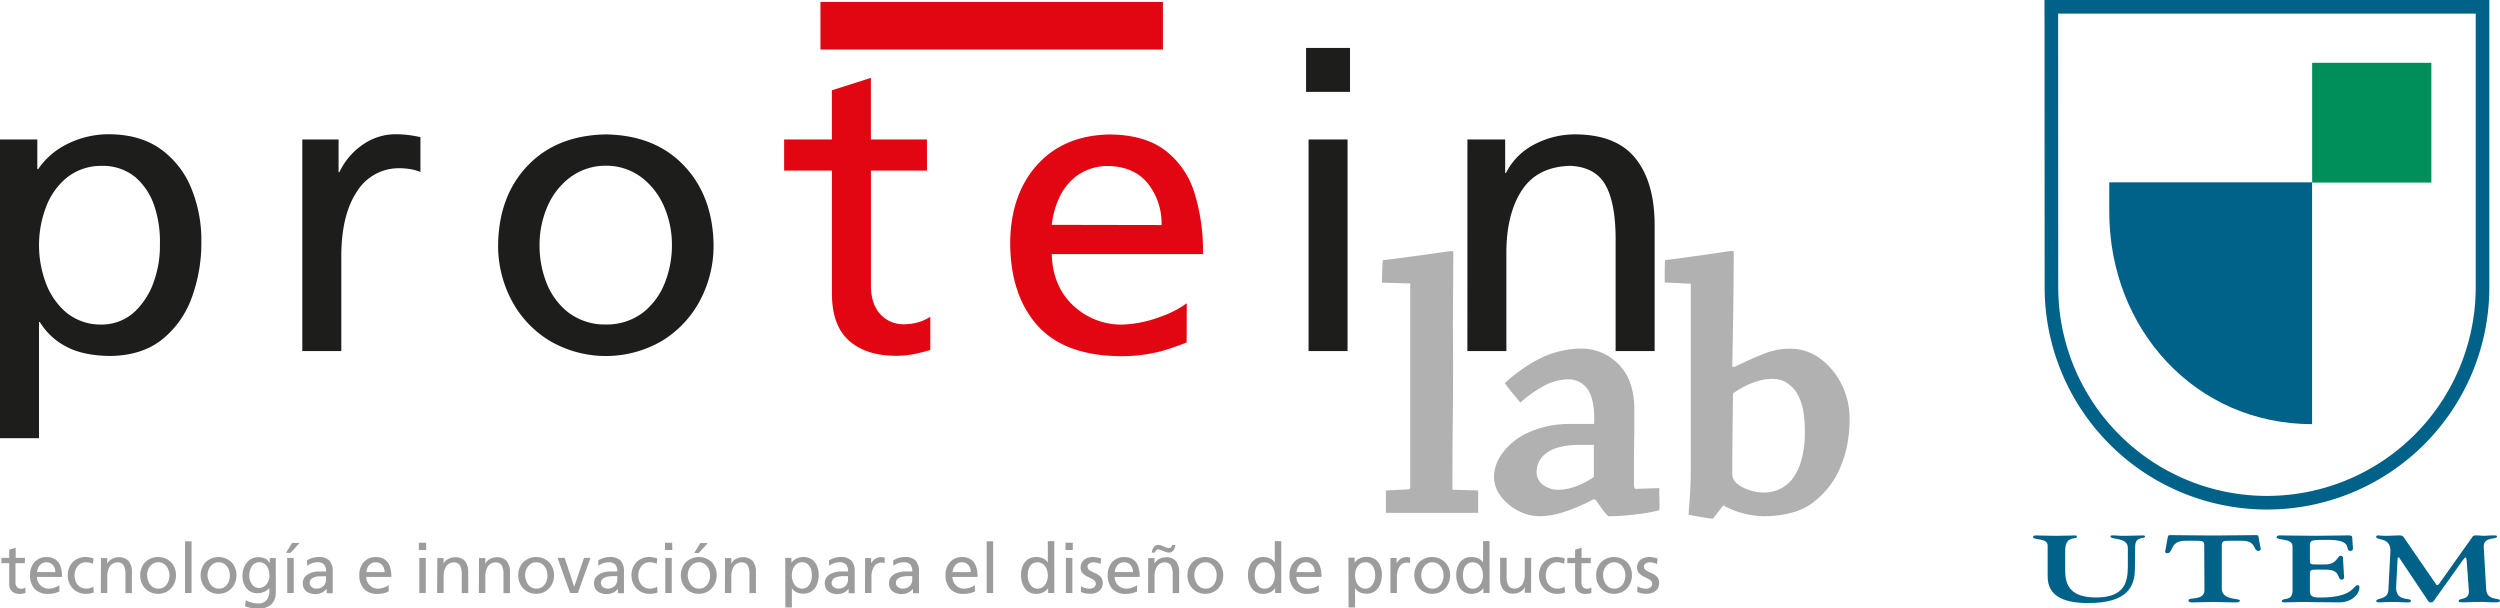 <svg id="Capa_1" data-name="Capa 1" xmlns="http://www.w3.org/2000/svg" viewBox="0 0 640.99 155.97"><defs><style>.cls-1{fill:#1d1d1b;}.cls-1,.cls-2,.cls-4,.cls-6,.cls-7,.cls-8{fill-rule:evenodd;}.cls-2{fill:#e20613;}.cls-3,.cls-7{fill:none;}.cls-3{stroke:#e20613;stroke-miterlimit:3.86;stroke-width:12.2px;}.cls-4,.cls-5{fill:#9c9c9c;}.cls-6{fill:#b1b1b1;}.cls-7{stroke:#006189;stroke-miterlimit:3.86;stroke-width:3.49px;}.cls-8{fill:#006189;}.cls-9{fill:#008e5b;}</style></defs><title>LOGO_PROTEINLAB</title><path class="cls-1" d="M316.49,404.9a27,27,0,0,1-1.41,9.12,19.39,19.39,0,0,1-4.89,8,12.44,12.44,0,0,1-8.72,3.44,13.83,13.83,0,0,1-9.16-3.23,18.33,18.33,0,0,1-5.18-7.73,27.67,27.67,0,0,1,.12-19.07,17.87,17.87,0,0,1,5.33-7.6,14.06,14.06,0,0,1,9-3.05,13.1,13.1,0,0,1,8.74,3,16.65,16.65,0,0,1,4.81,7.51A28.49,28.49,0,0,1,316.49,404.9Zm-41,49.71h10v-29.8h.21a17,17,0,0,0,6.62,6.23q4.36,2.41,11.49,2.48,8.18-.13,13.33-4.3a24.3,24.3,0,0,0,7.58-10.83,40.94,40.94,0,0,0,2.4-14.24,35.15,35.15,0,0,0-2.57-13.6,22.88,22.88,0,0,0-7.77-10q-5.2-3.77-13.08-3.88a23.86,23.86,0,0,0-11.81,2.95,19.22,19.22,0,0,0-6.62,6h-.21V378h-9.57Z" transform="translate(-275.49 -342.25)"/><path class="cls-1" d="M353,432.26h10v-24.7q.09-10.33,4-16.18a12.61,12.61,0,0,1,10.75-6,17.93,17.93,0,0,1,2.73.2,12.35,12.35,0,0,1,2.81.76v-8.93q-1.53-.33-3-.53a26.9,26.9,0,0,0-3.62-.21,14.67,14.67,0,0,0-8.24,2.72,17.69,17.69,0,0,0-5.92,7h-.21V378H353Z" transform="translate(-275.49 -342.25)"/><path class="cls-1" d="M413.83,405.11a24.59,24.59,0,0,1,2-9.87,18.52,18.52,0,0,1,5.82-7.5,15.21,15.21,0,0,1,9.2-3,15,15,0,0,1,9.13,3,18.57,18.57,0,0,1,5.79,7.5,24.68,24.68,0,0,1,2,9.87,26.05,26.05,0,0,1-1.79,9.58,18,18,0,0,1-5.55,7.64,15.32,15.32,0,0,1-9.6,3.12,15.5,15.5,0,0,1-9.67-3.12,17.91,17.91,0,0,1-5.58-7.64A26,26,0,0,1,413.83,405.11Zm-10.63,0a30,30,0,0,0,3.53,14.28,26.79,26.79,0,0,0,9.68,10.23,28.56,28.56,0,0,0,28.86,0,26.81,26.81,0,0,0,9.65-10.23,30,30,0,0,0,3.53-14.28q-.18-12.61-7.59-20.4t-20-8q-12.64.23-20.07,8T403.2,405.11Z" transform="translate(-275.49 -342.25)"/><path class="cls-2" d="M513.15,378H498.78V362.21l-10,3.19V378H476.54V386h12.25v31.74q.08,8.11,4.48,11.94t12.22,3.8a23.53,23.53,0,0,0,4.62-.5q2.2-.47,3.9-1v-8.51a11.77,11.77,0,0,1-2.81,1.32,13.17,13.17,0,0,1-4,.6,8,8,0,0,1-5.92-2.49q-2.39-2.47-2.49-7.2V386h14.37Z" transform="translate(-275.49 -342.25)"/><path class="cls-2" d="M545.16,399.9a21.82,21.82,0,0,1,1.94-7,14.55,14.55,0,0,1,4.68-5.72,13.54,13.54,0,0,1,8-2.36q6.51.17,10,4.45a16.51,16.51,0,0,1,3.53,10.68ZM579.77,420a25.43,25.43,0,0,1-6.8,3.48,30.24,30.24,0,0,1-9.92,2,18,18,0,0,1-12.5-5q-5.16-4.9-5.39-13.09h38.76a49.55,49.55,0,0,0-2.19-15.71,21.63,21.63,0,0,0-7.51-10.88q-5.26-4-14.25-4.07-11.66.21-18.47,7.7t-7,19.76q-.05,13.44,6.82,21.32t21.28,8.06a40.51,40.51,0,0,0,10.49-1.24,68.7,68.7,0,0,0,6.65-2.27Z" transform="translate(-275.49 -342.25)"/><path class="cls-1" d="M621.63,354.54H610.36v11.27h11.27ZM611,432.26h10V378H611Z" transform="translate(-275.49 -342.25)"/><path class="cls-1" d="M651.72,432.26h10V407.13q0-10.06,4-16.13t12.53-6.23q6.45.37,9,5.14t2.48,14.24v28.11h10V400q0-11-4.89-17.12t-15.43-6.18a22.37,22.37,0,0,0-10.61,2.63,16.64,16.64,0,0,0-7.18,7.26h-.21V378h-9.68Z" transform="translate(-275.49 -342.25)"/><line class="cls-3" x1="210.36" y1="6.6" x2="298.17" y2="6.6"/><path class="cls-4" d="M281.9,485.29h-2.39v-2.62l-1.66.53v2.09h-2v1.34h2v5.27a2.52,2.52,0,0,0,.74,2,3,3,0,0,0,2,.63,3.75,3.75,0,0,0,.77-.08c.24-.05.46-.11.65-.16v-1.41a2,2,0,0,1-.47.22,2.22,2.22,0,0,1-.67.1,1.32,1.32,0,0,1-1-.41,1.7,1.7,0,0,1-.41-1.2v-4.93h2.39Z" transform="translate(-275.49 -342.25)"/><path class="cls-4" d="M285,488.93a3.62,3.62,0,0,1,.32-1.17,2.42,2.42,0,0,1,.78-.95,2.25,2.25,0,0,1,1.32-.39,2.1,2.1,0,0,1,1.66.74,2.74,2.74,0,0,1,.59,1.78Zm5.75,3.34a4.23,4.23,0,0,1-1.13.58,5,5,0,0,1-1.65.33,3,3,0,0,1-3-3h6.43a8.22,8.22,0,0,0-.36-2.61,3.59,3.59,0,0,0-1.25-1.81,3.91,3.91,0,0,0-2.37-.68,4,4,0,0,0-3.07,1.28,4.78,4.78,0,0,0-1.16,3.28,5.17,5.17,0,0,0,1.13,3.54,4.52,4.52,0,0,0,3.53,1.34,6.72,6.72,0,0,0,1.74-.21,11.43,11.43,0,0,0,1.1-.38Z" transform="translate(-275.49 -342.25)"/><path class="cls-4" d="M299.46,485.43a4.76,4.76,0,0,0-.93-.25,6.37,6.37,0,0,0-1.08-.11,4.51,4.51,0,0,0-3.33,1.33,4.81,4.81,0,0,0-1.26,3.39,5,5,0,0,0,.59,2.37,4.46,4.46,0,0,0,1.61,1.7,4.59,4.59,0,0,0,2.4.65,6.75,6.75,0,0,0,1-.07,3.83,3.83,0,0,0,1.08-.3l-.12-1.48a3.14,3.14,0,0,1-.87.38,3.51,3.51,0,0,1-.91.13,2.88,2.88,0,0,1-1.73-.52,2.92,2.92,0,0,1-1-1.27,4.19,4.19,0,0,1-.3-1.59,4,4,0,0,1,.34-1.64,3.06,3.06,0,0,1,1-1.25,2.64,2.64,0,0,1,1.58-.49,4.2,4.2,0,0,1,.86.1,5.3,5.3,0,0,1,.94.29Z" transform="translate(-275.49 -342.25)"/><path class="cls-4" d="M301.34,494.3H303v-4.17a4.75,4.75,0,0,1,.66-2.68,2.38,2.38,0,0,1,2.08-1,1.68,1.68,0,0,1,1.5.85,5,5,0,0,1,.41,2.36v4.67h1.66v-5.36a4.36,4.36,0,0,0-.81-2.84,3.14,3.14,0,0,0-2.56-1,3.73,3.73,0,0,0-1.76.44,2.77,2.77,0,0,0-1.19,1.2h0v-1.43h-1.61Z" transform="translate(-275.49 -342.25)"/><path class="cls-4" d="M313.2,489.79a4.08,4.08,0,0,1,.34-1.64,3.09,3.09,0,0,1,1-1.25,2.52,2.52,0,0,1,1.53-.49,2.49,2.49,0,0,1,1.52.49,3.09,3.09,0,0,1,1,1.25,4.08,4.08,0,0,1,.34,1.64,4.32,4.32,0,0,1-.3,1.59,3,3,0,0,1-.92,1.27,2.54,2.54,0,0,1-1.59.52,2.57,2.57,0,0,1-1.61-.52,3,3,0,0,1-.93-1.27A4.31,4.31,0,0,1,313.2,489.79Zm-1.77,0a5,5,0,0,0,.59,2.37,4.47,4.47,0,0,0,1.61,1.7,4.75,4.75,0,0,0,4.79,0,4.46,4.46,0,0,0,1.6-1.7,5,5,0,0,0,.59-2.37,4.81,4.81,0,0,0-1.26-3.39,4.82,4.82,0,0,0-6.65,0A4.81,4.81,0,0,0,311.44,489.79Z" transform="translate(-275.49 -342.25)"/><rect class="cls-5" x="47.45" y="138.79" width="1.66" height="13.26"/><path class="cls-4" d="M328.7,489.79a4.08,4.08,0,0,1,.34-1.64,3.08,3.08,0,0,1,1-1.25,2.52,2.52,0,0,1,1.53-.49,2.49,2.49,0,0,1,1.52.49,3.09,3.09,0,0,1,1,1.25,4.09,4.09,0,0,1,.34,1.64,4.32,4.32,0,0,1-.3,1.59,3,3,0,0,1-.92,1.27,2.54,2.54,0,0,1-1.59.52,2.57,2.57,0,0,1-1.61-.52,3,3,0,0,1-.93-1.27A4.31,4.31,0,0,1,328.7,489.79Zm-1.77,0a5,5,0,0,0,.59,2.37,4.46,4.46,0,0,0,1.61,1.7,4.75,4.75,0,0,0,4.79,0,4.46,4.46,0,0,0,1.6-1.7,5,5,0,0,0,.59-2.37,4.81,4.81,0,0,0-1.26-3.39,4.82,4.82,0,0,0-6.65,0A4.81,4.81,0,0,0,326.94,489.79Z" transform="translate(-275.49 -342.25)"/><path class="cls-4" d="M341.91,493a2.24,2.24,0,0,1-1.84-1,3.76,3.76,0,0,1-.67-2.23,4.54,4.54,0,0,1,.28-1.55,3.16,3.16,0,0,1,.84-1.28,2.07,2.07,0,0,1,1.4-.53,2.31,2.31,0,0,1,2,1,4.36,4.36,0,0,1,.65,2.45,3.36,3.36,0,0,1-.73,2.16A2.44,2.44,0,0,1,341.91,493Zm4.29-7.67h-1.54v1.34h0a2.6,2.6,0,0,0-1.07-1.14,3.87,3.87,0,0,0-1.9-.41,3.65,3.65,0,0,0-2.25.73,4.25,4.25,0,0,0-1.34,1.79,6,6,0,0,0-.44,2.27,5.55,5.55,0,0,0,.43,2.19,3.74,3.74,0,0,0,1.28,1.62,3.67,3.67,0,0,0,2.15.63,4.19,4.19,0,0,0,1.68-.35,3.41,3.41,0,0,0,1.35-1h0v.88a3.31,3.31,0,0,1-.74,2.26,2.65,2.65,0,0,1-2.05.83,6.14,6.14,0,0,1-1.61-.19,9.92,9.92,0,0,1-1.65-.62l-.18,1.54a12.56,12.56,0,0,0,1.8.49,7.78,7.78,0,0,0,1.43.12,4.89,4.89,0,0,0,3.54-1.13,4.25,4.25,0,0,0,1.11-3.18Z" transform="translate(-275.49 -342.25)"/><path class="cls-4" d="M349.14,494.3h1.66v-9h-1.66ZM348.81,484H350l2.31-2.54h-1.93Z" transform="translate(-275.49 -342.25)"/><path class="cls-4" d="M359.09,490.8a2.34,2.34,0,0,1-.64,1.69,2.56,2.56,0,0,1-1.87.68,1.9,1.9,0,0,1-1.13-.38,1.38,1.38,0,0,1,.06-2.25,3.25,3.25,0,0,1,1.31-.48A7.51,7.51,0,0,1,358,490l.53,0,.53,0Zm-4.85-3.46a3.9,3.9,0,0,1,1.21-.67,4.33,4.33,0,0,1,1.41-.25,2.2,2.2,0,0,1,1.74.59,2.59,2.59,0,0,1,.49,1.76l-.88,0h-.88a6.47,6.47,0,0,0-1.85.27,3.81,3.81,0,0,0-1.64.93,2.45,2.45,0,0,0-.71,1.78,2.56,2.56,0,0,0,.92,2.14,3.82,3.82,0,0,0,2.38.67,3.49,3.49,0,0,0,1.82-.48,3.24,3.24,0,0,0,1-.89h0v1.17h1.55c0-.12,0-.33,0-.6s0-.66,0-1.17V488.8a4,4,0,0,0-.84-2.79,3.61,3.61,0,0,0-2.78-.94,5.49,5.49,0,0,0-1.6.24,6,6,0,0,0-1.37.61Z" transform="translate(-275.49 -342.25)"/><path class="cls-4" d="M369.42,488.93a3.62,3.62,0,0,1,.32-1.17,2.42,2.42,0,0,1,.78-.95,2.25,2.25,0,0,1,1.32-.39,2.1,2.1,0,0,1,1.66.74,2.74,2.74,0,0,1,.59,1.78Zm5.75,3.34a4.24,4.24,0,0,1-1.13.58,5,5,0,0,1-1.65.33,3,3,0,0,1-3-3h6.44a8.24,8.24,0,0,0-.36-2.61,3.59,3.59,0,0,0-1.25-1.81,3.91,3.91,0,0,0-2.37-.68,4,4,0,0,0-3.07,1.28,4.78,4.78,0,0,0-1.16,3.28,5.17,5.17,0,0,0,1.13,3.54,4.52,4.52,0,0,0,3.53,1.34,6.72,6.72,0,0,0,1.74-.21,11.41,11.41,0,0,0,1.1-.38Z" transform="translate(-275.49 -342.25)"/><path class="cls-4" d="M384.75,481.4h-1.87v1.87h1.87ZM383,494.3h1.66v-9H383Z" transform="translate(-275.49 -342.25)"/><path class="cls-4" d="M387.57,494.3h1.66v-4.17a4.75,4.75,0,0,1,.66-2.68,2.38,2.38,0,0,1,2.08-1,1.68,1.68,0,0,1,1.5.85,5,5,0,0,1,.41,2.36v4.67h1.66v-5.36a4.37,4.37,0,0,0-.81-2.84,3.14,3.14,0,0,0-2.56-1,3.73,3.73,0,0,0-1.76.44,2.77,2.77,0,0,0-1.19,1.2h0v-1.43h-1.61Z" transform="translate(-275.49 -342.25)"/><path class="cls-4" d="M398.27,494.3h1.66v-4.17a4.74,4.74,0,0,1,.66-2.68,2.37,2.37,0,0,1,2.08-1,1.68,1.68,0,0,1,1.5.85,5,5,0,0,1,.41,2.36v4.67h1.66v-5.36a4.37,4.37,0,0,0-.81-2.84,3.14,3.14,0,0,0-2.56-1,3.73,3.73,0,0,0-1.76.44,2.77,2.77,0,0,0-1.19,1.2h0v-1.43h-1.61Z" transform="translate(-275.49 -342.25)"/><path class="cls-4" d="M410.13,489.79a4.08,4.08,0,0,1,.34-1.64,3.09,3.09,0,0,1,1-1.25,2.52,2.52,0,0,1,1.53-.49,2.49,2.49,0,0,1,1.51.49,3.09,3.09,0,0,1,1,1.25,4.08,4.08,0,0,1,.34,1.64,4.33,4.33,0,0,1-.3,1.59,3,3,0,0,1-.92,1.27,2.54,2.54,0,0,1-1.59.52,2.57,2.57,0,0,1-1.61-.52,3,3,0,0,1-.93-1.27A4.3,4.3,0,0,1,410.13,489.79Zm-1.77,0a5,5,0,0,0,.59,2.37,4.46,4.46,0,0,0,1.61,1.7,4.75,4.75,0,0,0,4.79,0,4.46,4.46,0,0,0,1.6-1.7,5,5,0,0,0,.59-2.37,4.81,4.81,0,0,0-1.26-3.39,4.81,4.81,0,0,0-6.65,0A4.8,4.8,0,0,0,408.36,489.79Z" transform="translate(-275.49 -342.25)"/><polygon class="cls-4" points="151.4 143.03 149.73 143.03 147.24 150.39 147.21 150.39 144.77 143.03 142.95 143.03 146.18 152.05 148.16 152.05 151.4 143.03"/><path class="cls-4" d="M433.75,490.8a2.34,2.34,0,0,1-.64,1.69,2.56,2.56,0,0,1-1.87.68,1.9,1.9,0,0,1-1.12-.38,1.38,1.38,0,0,1,.06-2.25,3.25,3.25,0,0,1,1.31-.48,7.52,7.52,0,0,1,1.21-.1l.53,0,.53,0Zm-4.85-3.46a3.9,3.9,0,0,1,1.21-.67,4.33,4.33,0,0,1,1.41-.25,2.2,2.2,0,0,1,1.74.59,2.59,2.59,0,0,1,.49,1.76l-.88,0H432a6.47,6.47,0,0,0-1.85.27,3.81,3.81,0,0,0-1.64.93,2.45,2.45,0,0,0-.71,1.78,2.57,2.57,0,0,0,.92,2.14,3.82,3.82,0,0,0,2.38.67,3.49,3.49,0,0,0,1.82-.48,3.24,3.24,0,0,0,1-.89h0v1.17h1.55c0-.12,0-.33,0-.6s0-.66,0-1.17V488.8a4,4,0,0,0-.84-2.79,3.61,3.61,0,0,0-2.78-.94,5.49,5.49,0,0,0-1.6.24,6,6,0,0,0-1.37.61Z" transform="translate(-275.49 -342.25)"/><path class="cls-4" d="M444,485.43a4.77,4.77,0,0,0-.93-.25,6.38,6.38,0,0,0-1.08-.11,4.51,4.51,0,0,0-3.33,1.33,4.8,4.8,0,0,0-1.26,3.39,5,5,0,0,0,.59,2.37,4.46,4.46,0,0,0,1.61,1.7,4.59,4.59,0,0,0,2.4.65,6.75,6.75,0,0,0,1-.07,3.83,3.83,0,0,0,1.08-.3l-.12-1.48a3.13,3.13,0,0,1-.87.38,3.52,3.52,0,0,1-.91.13,2.88,2.88,0,0,1-1.73-.52,2.92,2.92,0,0,1-1-1.27,4.2,4.2,0,0,1-.3-1.59,4,4,0,0,1,.34-1.64,3.06,3.06,0,0,1,1-1.25,2.64,2.64,0,0,1,1.58-.49,4.2,4.2,0,0,1,.86.1,5.28,5.28,0,0,1,.94.29Z" transform="translate(-275.49 -342.25)"/><path class="cls-4" d="M447.83,481.4H446v1.87h1.87Zm-1.77,12.9h1.66v-9h-1.66Z" transform="translate(-275.49 -342.25)"/><path class="cls-4" d="M451.82,489.79a4.08,4.08,0,0,1,.34-1.64,3.09,3.09,0,0,1,1-1.25,2.52,2.52,0,0,1,1.53-.49,2.49,2.49,0,0,1,1.52.49,3.09,3.09,0,0,1,1,1.25,4.07,4.07,0,0,1,.34,1.64,4.32,4.32,0,0,1-.3,1.59,3,3,0,0,1-.92,1.27,2.54,2.54,0,0,1-1.59.52,2.57,2.57,0,0,1-1.61-.52,3,3,0,0,1-.93-1.27A4.31,4.31,0,0,1,451.82,489.79Zm-1.77,0a5,5,0,0,0,.59,2.37,4.47,4.47,0,0,0,1.61,1.7,4.75,4.75,0,0,0,4.79,0,4.47,4.47,0,0,0,1.6-1.7,5,5,0,0,0,.59-2.37A4.82,4.82,0,0,0,458,486.4a4.81,4.81,0,0,0-6.65,0A4.8,4.8,0,0,0,450.06,489.79Zm3.43-5.76h1.18l2.31-2.54h-1.93Z" transform="translate(-275.49 -342.25)"/><path class="cls-4" d="M461.36,494.3H463v-4.17a4.74,4.74,0,0,1,.66-2.68,2.38,2.38,0,0,1,2.08-1,1.68,1.68,0,0,1,1.5.85,5,5,0,0,1,.41,2.36v4.67h1.66v-5.36a4.37,4.37,0,0,0-.81-2.84,3.14,3.14,0,0,0-2.56-1,3.73,3.73,0,0,0-1.76.44,2.77,2.77,0,0,0-1.19,1.2h0v-1.43h-1.61Z" transform="translate(-275.49 -342.25)"/><path class="cls-4" d="M483.66,489.76a4.5,4.5,0,0,1-.23,1.51,3.23,3.23,0,0,1-.81,1.33,2.07,2.07,0,0,1-1.45.57,2.3,2.3,0,0,1-1.52-.54,3.05,3.05,0,0,1-.86-1.29,4.59,4.59,0,0,1,0-3.16,3,3,0,0,1,.88-1.26,2.33,2.33,0,0,1,1.49-.51,2.18,2.18,0,0,1,1.45.51,2.75,2.75,0,0,1,.8,1.25A4.72,4.72,0,0,1,483.66,489.76ZM476.86,498h1.66v-4.95h0a2.82,2.82,0,0,0,1.1,1,4,4,0,0,0,1.91.41,3.5,3.5,0,0,0,2.21-.71A4,4,0,0,0,485,492a6.8,6.8,0,0,0,.4-2.37,5.84,5.84,0,0,0-.43-2.26,3.81,3.81,0,0,0-1.29-1.66,3.69,3.69,0,0,0-2.17-.64,4,4,0,0,0-2,.49,3.19,3.19,0,0,0-1.1,1h0v-1.27h-1.59Z" transform="translate(-275.49 -342.25)"/><path class="cls-4" d="M492.91,490.8a2.34,2.34,0,0,1-.64,1.69,2.56,2.56,0,0,1-1.87.68,1.9,1.9,0,0,1-1.13-.38,1.38,1.38,0,0,1,.06-2.25,3.25,3.25,0,0,1,1.31-.48,7.51,7.51,0,0,1,1.21-.1l.53,0,.53,0Zm-4.84-3.46a3.89,3.89,0,0,1,1.21-.67,4.33,4.33,0,0,1,1.41-.25,2.2,2.2,0,0,1,1.74.59,2.59,2.59,0,0,1,.49,1.76l-.88,0h-.88a6.47,6.47,0,0,0-1.85.27,3.82,3.82,0,0,0-1.64.93,2.45,2.45,0,0,0-.71,1.78,2.56,2.56,0,0,0,.92,2.14,3.82,3.82,0,0,0,2.38.67,3.49,3.49,0,0,0,1.82-.48,3.23,3.23,0,0,0,1-.89h0v1.17h1.55c0-.12,0-.33,0-.6s0-.66,0-1.17V488.8a4,4,0,0,0-.84-2.79,3.61,3.61,0,0,0-2.78-.94,5.49,5.49,0,0,0-1.6.24,6,6,0,0,0-1.37.61Z" transform="translate(-275.49 -342.25)"/><path class="cls-4" d="M497.27,494.3h1.66v-4.1a4.83,4.83,0,0,1,.67-2.69,2.09,2.09,0,0,1,1.79-1,2.84,2.84,0,0,1,.45,0,2.08,2.08,0,0,1,.47.13V485.2l-.49-.09a4.53,4.53,0,0,0-.6,0,2.45,2.45,0,0,0-1.37.45,2.94,2.94,0,0,0-1,1.15h0v-1.39h-1.55Z" transform="translate(-275.49 -342.25)"/><path class="cls-4" d="M509.39,490.8a2.34,2.34,0,0,1-.64,1.69,2.56,2.56,0,0,1-1.87.68,1.9,1.9,0,0,1-1.13-.38,1.38,1.38,0,0,1,.06-2.25,3.25,3.25,0,0,1,1.31-.48,7.51,7.51,0,0,1,1.21-.1l.53,0,.53,0Zm-4.85-3.46a3.89,3.89,0,0,1,1.21-.67,4.33,4.33,0,0,1,1.41-.25,2.2,2.2,0,0,1,1.74.59,2.58,2.58,0,0,1,.49,1.76l-.88,0h-.88a6.47,6.47,0,0,0-1.85.27,3.82,3.82,0,0,0-1.64.93,2.45,2.45,0,0,0-.7,1.78,2.56,2.56,0,0,0,.92,2.14,3.82,3.82,0,0,0,2.38.67,3.49,3.49,0,0,0,1.82-.48,3.23,3.23,0,0,0,1-.89h0v1.17h1.55c0-.12,0-.33,0-.6s0-.66,0-1.17V488.8a4,4,0,0,0-.84-2.79,3.61,3.61,0,0,0-2.78-.94,5.49,5.49,0,0,0-1.6.24,6,6,0,0,0-1.37.61Z" transform="translate(-275.49 -342.25)"/><path class="cls-4" d="M519.72,488.93a3.61,3.61,0,0,1,.32-1.17,2.42,2.42,0,0,1,.78-.95,2.25,2.25,0,0,1,1.32-.39,2.1,2.1,0,0,1,1.66.74,2.75,2.75,0,0,1,.59,1.78Zm5.75,3.34a4.24,4.24,0,0,1-1.13.58,5,5,0,0,1-1.65.33,3,3,0,0,1-3-3h6.44a8.23,8.23,0,0,0-.36-2.61,3.59,3.59,0,0,0-1.25-1.81,3.91,3.91,0,0,0-2.37-.68,4,4,0,0,0-3.07,1.28,4.78,4.78,0,0,0-1.16,3.28,5.17,5.17,0,0,0,1.13,3.54,4.52,4.52,0,0,0,3.53,1.34,6.72,6.72,0,0,0,1.74-.21,11.38,11.38,0,0,0,1.1-.38Z" transform="translate(-275.49 -342.25)"/><rect class="cls-5" x="252.98" y="138.79" width="1.66" height="13.26"/><path class="cls-4" d="M539,489.76a4.79,4.79,0,0,1,.23-1.6,2.73,2.73,0,0,1,.8-1.24,2.18,2.18,0,0,1,1.45-.5,2.33,2.33,0,0,1,1.49.51,3,3,0,0,1,.89,1.26,4.55,4.55,0,0,1,.29,1.62,4.49,4.49,0,0,1-.27,1.54,3.05,3.05,0,0,1-.86,1.29,2.3,2.3,0,0,1-1.52.54,2.07,2.07,0,0,1-1.45-.57,3.23,3.23,0,0,1-.81-1.33A4.48,4.48,0,0,1,539,489.76Zm5.22,4.54h1.59V481h-1.66v5.48h0a2.82,2.82,0,0,0-1.1-1,4,4,0,0,0-1.89-.41,3.69,3.69,0,0,0-2.17.64,3.8,3.8,0,0,0-1.29,1.66,5.84,5.84,0,0,0-.43,2.26,6.77,6.77,0,0,0,.4,2.36,4.07,4.07,0,0,0,1.26,1.8,3.49,3.49,0,0,0,2.21.72,4,4,0,0,0,2-.49,3.18,3.18,0,0,0,1.1-1h0Z" transform="translate(-275.49 -342.25)"/><path class="cls-4" d="M550.55,481.4h-1.87v1.87h1.87Zm-1.77,12.9h1.66v-9h-1.66Z" transform="translate(-275.49 -342.25)"/><path class="cls-4" d="M552.61,494a4,4,0,0,0,1.2.4,7.28,7.28,0,0,0,1.27.09,3.85,3.85,0,0,0,1.53-.3,2.68,2.68,0,0,0,1.16-.92,2.74,2.74,0,0,0,.46-1.59,2.22,2.22,0,0,0-.61-1.61,4.37,4.37,0,0,0-1.34-.87,9.64,9.64,0,0,1-1.34-.68,1.21,1.21,0,0,1-.61-1,.94.94,0,0,1,.48-.83,2.16,2.16,0,0,1,1.11-.27,4.3,4.3,0,0,1,.88.14,3.4,3.4,0,0,1,.87.32l.14-1.45a9.39,9.39,0,0,0-1-.25,5.69,5.69,0,0,0-1.08-.11,3.58,3.58,0,0,0-2.26.69,2.55,2.55,0,0,0-.92,2.09,2,2,0,0,0,.61,1.46,5,5,0,0,0,1.34.88,11,11,0,0,1,1.34.72,1.19,1.19,0,0,1,.61,1,1.12,1.12,0,0,1-.56,1,2.25,2.25,0,0,1-1.13.28,3.9,3.9,0,0,1-1-.16,4.16,4.16,0,0,1-1.1-.48Z" transform="translate(-275.49 -342.25)"/><path class="cls-4" d="M561.3,488.93a3.62,3.62,0,0,1,.32-1.17,2.42,2.42,0,0,1,.78-.95,2.25,2.25,0,0,1,1.32-.39,2.1,2.1,0,0,1,1.66.74,2.75,2.75,0,0,1,.59,1.78Zm5.75,3.34a4.22,4.22,0,0,1-1.13.58,5,5,0,0,1-1.65.33,3,3,0,0,1-3-3h6.44a8.21,8.21,0,0,0-.36-2.61,3.59,3.59,0,0,0-1.25-1.81,3.91,3.91,0,0,0-2.37-.68,4,4,0,0,0-3.07,1.28,4.78,4.78,0,0,0-1.16,3.28,5.17,5.17,0,0,0,1.13,3.54,4.52,4.52,0,0,0,3.53,1.34,6.72,6.72,0,0,0,1.74-.21,11.3,11.3,0,0,0,1.1-.38Z" transform="translate(-275.49 -342.25)"/><path class="cls-4" d="M569.85,494.3h1.66v-4.17a4.75,4.75,0,0,1,.66-2.68,2.37,2.37,0,0,1,2.08-1,1.68,1.68,0,0,1,1.5.85,5,5,0,0,1,.41,2.36v4.67h1.66v-5.36a4.37,4.37,0,0,0-.81-2.84,3.14,3.14,0,0,0-2.56-1,3.73,3.73,0,0,0-1.76.44,2.77,2.77,0,0,0-1.19,1.2h0v-1.43h-1.61Zm1.8-10.36a1.13,1.13,0,0,1,.23-.57.67.67,0,0,1,.59-.24,2.21,2.21,0,0,1,.83.2l.94.39a2.72,2.72,0,0,0,.95.21,1.36,1.36,0,0,0,.94-.34,2,2,0,0,0,.51-.78,3.9,3.9,0,0,0,.21-.85H576a1.13,1.13,0,0,1-.23.57.66.66,0,0,1-.59.24,2.22,2.22,0,0,1-.83-.2l-.94-.4a2.81,2.81,0,0,0-.95-.21,1.37,1.37,0,0,0-.94.35,2,2,0,0,0-.51.78,3.93,3.93,0,0,0-.21.85Z" transform="translate(-275.49 -342.25)"/><path class="cls-4" d="M581.71,489.79a4.07,4.07,0,0,1,.34-1.64,3.09,3.09,0,0,1,1-1.25,2.52,2.52,0,0,1,1.53-.49,2.49,2.49,0,0,1,1.52.49,3.09,3.09,0,0,1,1,1.25,4.09,4.09,0,0,1,.34,1.64,4.33,4.33,0,0,1-.3,1.59,3,3,0,0,1-.92,1.27,2.54,2.54,0,0,1-1.59.52,2.57,2.57,0,0,1-1.61-.52,3,3,0,0,1-.93-1.27A4.3,4.3,0,0,1,581.71,489.79Zm-1.77,0a5,5,0,0,0,.59,2.37,4.47,4.47,0,0,0,1.61,1.7,4.75,4.75,0,0,0,4.79,0,4.46,4.46,0,0,0,1.6-1.7,5,5,0,0,0,.59-2.37,4.82,4.82,0,0,0-1.26-3.39,4.82,4.82,0,0,0-6.65,0A4.81,4.81,0,0,0,579.95,489.79Z" transform="translate(-275.49 -342.25)"/><path class="cls-4" d="M597.21,489.76a4.75,4.75,0,0,1,.23-1.6,2.72,2.72,0,0,1,.8-1.24,2.18,2.18,0,0,1,1.45-.5,2.33,2.33,0,0,1,1.49.51,3,3,0,0,1,.89,1.26,4.53,4.53,0,0,1,.29,1.62,4.47,4.47,0,0,1-.27,1.54,3,3,0,0,1-.86,1.29,2.3,2.3,0,0,1-1.52.54,2.07,2.07,0,0,1-1.45-.57,3.22,3.22,0,0,1-.81-1.33A4.46,4.46,0,0,1,597.21,489.76Zm5.22,4.54H604V481h-1.66v5.48h0a2.83,2.83,0,0,0-1.1-1,4,4,0,0,0-1.89-.41,3.69,3.69,0,0,0-2.17.64,3.8,3.8,0,0,0-1.29,1.66,5.84,5.84,0,0,0-.43,2.26,6.81,6.81,0,0,0,.4,2.36,4.07,4.07,0,0,0,1.26,1.8,3.49,3.49,0,0,0,2.21.72,4,4,0,0,0,2-.49,3.18,3.18,0,0,0,1.1-1h0Z" transform="translate(-275.49 -342.25)"/><path class="cls-4" d="M607.91,488.93a3.63,3.63,0,0,1,.32-1.17,2.43,2.43,0,0,1,.78-.95,2.26,2.26,0,0,1,1.32-.39,2.1,2.1,0,0,1,1.66.74,2.74,2.74,0,0,1,.59,1.78Zm5.75,3.34a4.24,4.24,0,0,1-1.13.58,5,5,0,0,1-1.65.33,3,3,0,0,1-3-3h6.44a8.27,8.27,0,0,0-.36-2.61,3.59,3.59,0,0,0-1.25-1.81,3.91,3.91,0,0,0-2.37-.68,4,4,0,0,0-3.07,1.28,4.79,4.79,0,0,0-1.16,3.28,5.17,5.17,0,0,0,1.13,3.54,4.52,4.52,0,0,0,3.53,1.34,6.71,6.71,0,0,0,1.74-.21,11.36,11.36,0,0,0,1.1-.38Z" transform="translate(-275.49 -342.25)"/><path class="cls-4" d="M628.07,489.76a4.46,4.46,0,0,1-.23,1.51,3.22,3.22,0,0,1-.81,1.33,2.07,2.07,0,0,1-1.45.57,2.3,2.3,0,0,1-1.52-.54,3.06,3.06,0,0,1-.86-1.29,4.58,4.58,0,0,1,0-3.16,3,3,0,0,1,.88-1.26,2.33,2.33,0,0,1,1.49-.51,2.17,2.17,0,0,1,1.45.51,2.74,2.74,0,0,1,.8,1.25A4.68,4.68,0,0,1,628.07,489.76ZM621.26,498h1.66v-4.95h0a2.82,2.82,0,0,0,1.1,1,4,4,0,0,0,1.91.41,3.5,3.5,0,0,0,2.21-.71,4.05,4.05,0,0,0,1.26-1.8,6.81,6.81,0,0,0,.4-2.37,5.84,5.84,0,0,0-.43-2.26,3.81,3.81,0,0,0-1.29-1.66,3.69,3.69,0,0,0-2.17-.64,4,4,0,0,0-2,.49,3.18,3.18,0,0,0-1.1,1h0v-1.27h-1.59Z" transform="translate(-275.49 -342.25)"/><path class="cls-4" d="M632,494.3h1.66v-4.1a4.83,4.83,0,0,1,.67-2.69,2.09,2.09,0,0,1,1.79-1,2.83,2.83,0,0,1,.45,0,2.08,2.08,0,0,1,.47.13V485.2l-.5-.09a4.53,4.53,0,0,0-.6,0,2.45,2.45,0,0,0-1.37.45,2.94,2.94,0,0,0-1,1.15h0v-1.39H632Z" transform="translate(-275.49 -342.25)"/><path class="cls-4" d="M639.89,489.79a4.08,4.08,0,0,1,.34-1.64,3.09,3.09,0,0,1,1-1.25,2.52,2.52,0,0,1,1.53-.49,2.49,2.49,0,0,1,1.51.49,3.09,3.09,0,0,1,1,1.25,4.07,4.07,0,0,1,.34,1.64,4.33,4.33,0,0,1-.3,1.59,3,3,0,0,1-.92,1.27,2.54,2.54,0,0,1-1.59.52,2.57,2.57,0,0,1-1.61-.52,3,3,0,0,1-.93-1.27A4.31,4.31,0,0,1,639.89,489.79Zm-1.77,0a5,5,0,0,0,.59,2.37,4.46,4.46,0,0,0,1.61,1.7,4.75,4.75,0,0,0,4.79,0,4.47,4.47,0,0,0,1.6-1.7,5,5,0,0,0,.59-2.37A4.81,4.81,0,0,0,646,486.4a4.81,4.81,0,0,0-6.65,0A4.81,4.81,0,0,0,638.12,489.79Z" transform="translate(-275.49 -342.25)"/><path class="cls-4" d="M650.59,489.76a4.78,4.78,0,0,1,.23-1.6,2.73,2.73,0,0,1,.8-1.24,2.19,2.19,0,0,1,1.45-.5,2.33,2.33,0,0,1,1.49.51,3,3,0,0,1,.88,1.26,4.58,4.58,0,0,1,0,3.16,3.06,3.06,0,0,1-.86,1.29,2.3,2.3,0,0,1-1.52.54,2.07,2.07,0,0,1-1.45-.57,3.22,3.22,0,0,1-.81-1.33A4.49,4.49,0,0,1,650.59,489.76Zm5.22,4.54h1.59V481h-1.66v5.48h0a2.83,2.83,0,0,0-1.1-1,4,4,0,0,0-1.89-.41,3.69,3.69,0,0,0-2.17.64,3.81,3.81,0,0,0-1.29,1.66,5.86,5.86,0,0,0-.43,2.26,6.82,6.82,0,0,0,.4,2.36,4.07,4.07,0,0,0,1.26,1.8,3.49,3.49,0,0,0,2.21.72,4,4,0,0,0,2-.49,3.17,3.17,0,0,0,1.1-1h0Z" transform="translate(-275.49 -342.25)"/><path class="cls-4" d="M668.09,485.29h-1.66v4.17a4.75,4.75,0,0,1-.66,2.68,2.37,2.37,0,0,1-2.08,1,1.68,1.68,0,0,1-1.5-.85,5,5,0,0,1-.41-2.37v-4.67h-1.66v5.36a4.38,4.38,0,0,0,.81,2.84,3.15,3.15,0,0,0,2.56,1,3.71,3.71,0,0,0,1.76-.44,2.77,2.77,0,0,0,1.19-1.21h0v1.43h1.61Z" transform="translate(-275.49 -342.25)"/><path class="cls-4" d="M676.68,485.43a4.75,4.75,0,0,0-.93-.25,6.37,6.37,0,0,0-1.08-.11,4.51,4.51,0,0,0-3.33,1.33,4.81,4.81,0,0,0-1.26,3.39,5,5,0,0,0,.59,2.37,4.46,4.46,0,0,0,1.61,1.7,4.59,4.59,0,0,0,2.4.65,6.74,6.74,0,0,0,1-.07,3.82,3.82,0,0,0,1.08-.3l-.12-1.48a3.14,3.14,0,0,1-.87.38,3.51,3.51,0,0,1-.91.13,2.88,2.88,0,0,1-1.73-.52,2.92,2.92,0,0,1-1-1.27,4.18,4.18,0,0,1-.3-1.59,4,4,0,0,1,.34-1.64,3.05,3.05,0,0,1,1-1.25,2.64,2.64,0,0,1,1.58-.49,4.21,4.21,0,0,1,.86.1,5.3,5.3,0,0,1,.94.29Z" transform="translate(-275.49 -342.25)"/><path class="cls-4" d="M683.35,485.29H681v-2.62l-1.66.53v2.09h-2v1.34h2v5.27a2.52,2.52,0,0,0,.75,2,3,3,0,0,0,2,.63,3.75,3.75,0,0,0,.77-.08c.24-.05.46-.11.65-.16v-1.41a2,2,0,0,1-.47.22,2.22,2.22,0,0,1-.66.1,1.32,1.32,0,0,1-1-.41,1.71,1.71,0,0,1-.41-1.2v-4.93h2.39Z" transform="translate(-275.49 -342.25)"/><path class="cls-4" d="M686.5,489.79a4.09,4.09,0,0,1,.34-1.64,3.1,3.1,0,0,1,1-1.25,2.52,2.52,0,0,1,1.53-.49,2.49,2.49,0,0,1,1.52.49,3.1,3.1,0,0,1,1,1.25,4.09,4.09,0,0,1,.34,1.64,4.33,4.33,0,0,1-.3,1.59,3,3,0,0,1-.92,1.27,2.54,2.54,0,0,1-1.59.52,2.57,2.57,0,0,1-1.61-.52,3,3,0,0,1-.93-1.27A4.29,4.29,0,0,1,686.5,489.79Zm-1.77,0a5,5,0,0,0,.59,2.37,4.46,4.46,0,0,0,1.61,1.7,4.75,4.75,0,0,0,4.79,0,4.46,4.46,0,0,0,1.6-1.7,5,5,0,0,0,.59-2.37,4.82,4.82,0,0,0-1.26-3.39,4.82,4.82,0,0,0-6.65,0A4.8,4.8,0,0,0,684.73,489.79Z" transform="translate(-275.49 -342.25)"/><path class="cls-4" d="M695.27,494a4,4,0,0,0,1.2.4,7.27,7.27,0,0,0,1.27.09,3.85,3.85,0,0,0,1.53-.3,2.69,2.69,0,0,0,1.16-.92,2.75,2.75,0,0,0,.46-1.59,2.21,2.21,0,0,0-.61-1.61,4.38,4.38,0,0,0-1.34-.87,9.76,9.76,0,0,1-1.34-.68,1.21,1.21,0,0,1-.61-1,.94.94,0,0,1,.48-.83,2.16,2.16,0,0,1,1.12-.27,4.3,4.3,0,0,1,.88.14,3.38,3.38,0,0,1,.87.32l.14-1.45a9.42,9.42,0,0,0-1-.25,5.71,5.71,0,0,0-1.08-.11,3.58,3.58,0,0,0-2.26.69,2.55,2.55,0,0,0-.92,2.09,2,2,0,0,0,.61,1.46,5.07,5.07,0,0,0,1.34.88,11.16,11.16,0,0,1,1.34.72,1.19,1.19,0,0,1,.61,1,1.13,1.13,0,0,1-.56,1,2.26,2.26,0,0,1-1.13.28,3.88,3.88,0,0,1-1-.16,4.13,4.13,0,0,1-1.1-.48Z" transform="translate(-275.49 -342.25)"/><path class="cls-6" d="M637.06,414.93v52.4a.42.42,0,0,1-.38.38l-5.85.29q0,1.38,0,2.87t0,2.87q2.7,0,5.72,0t5.87,0h12.07v-5.74l-6.61-.19q0-9.45.12-20.31T648,426q.07-10.54.12-19a.47.47,0,0,0-.07-.3.25.25,0,0,0-.21-.08q-.61,0-4,.52l-7.36,1q-4,.56-6.47.83-.07,1.38-.13,2.84t-.06,2.91Z" transform="translate(-275.49 -342.25)"/><path class="cls-6" d="M669.47,463.31a5.93,5.93,0,0,1,2.53-4.9q2.57-2,8.21-2.1,1.46,0,2.5,0l1.43,0V464a1.72,1.72,0,0,1,0,.37.57.57,0,0,1-.17.3,19.71,19.71,0,0,1-4.5,2.3,13.56,13.56,0,0,1-4.42.86,6.46,6.46,0,0,1-3.9-1.23,4,4,0,0,1-1.67-3.18Zm15.06,7q1,1.44,1.82,2.55a12.7,12.7,0,0,0,1.53,1.76A62.43,62.43,0,0,0,696,474a34.33,34.33,0,0,0,4.95-.95q.06-1.38,0-2.86t0-2.79l-5.85.19a.43.43,0,0,1-.51-.22,2,2,0,0,1-.16-.94q0-2.12,0-5.74t.09-7.44q0-3.82,0-6.57-.17-7.23-4.12-11.12a13.29,13.29,0,0,0-9.58-3.93A24,24,0,0,0,670,434.33a40.63,40.63,0,0,0-8.7,6.16q.94,1.3,2,2.57t2,2.42a30.88,30.88,0,0,1,5.82-4.16,13.1,13.1,0,0,1,6-1.79,6,6,0,0,1,5.6,2.76q1.73,2.78,1.5,8.66h-5.85a26,26,0,0,0-11.28,2.31,16.49,16.49,0,0,0-6.48,5.31,10.52,10.52,0,0,0-2.08,5.89,8.48,8.48,0,0,0,1.89,5.19,13.17,13.17,0,0,0,4.45,3.61,11.71,11.71,0,0,0,5.15,1.35,20.52,20.52,0,0,0,5.86-.9A46.68,46.68,0,0,0,684,470.3Z" transform="translate(-275.49 -342.25)"/><path class="cls-6" d="M738.24,453.24a25.46,25.46,0,0,1-.93,7.13,14.31,14.31,0,0,1-2.52,5,9,9,0,0,1-3.19,2.37,9.65,9.65,0,0,1-3.91.79,12,12,0,0,1-5.43-1.35q-2.47-1.3-2.62-3.15,0-5,.06-10.49t.13-10.41a21.4,21.4,0,0,1,5.23-2.8,14.67,14.67,0,0,1,4.94-.94,6.81,6.81,0,0,1,3.58,1,8.13,8.13,0,0,1,2.65,2.7,13.19,13.19,0,0,1,1.51,4,29.1,29.1,0,0,1,.5,5.92Zm-18.6-17.06q.15-7.54.26-15.3t.12-14a.27.27,0,0,0-.11-.22.31.31,0,0,0-.18-.07q-.6,0-3.83.51l-7.11,1q-3.87.56-6.39.83-.07,1.31-.08,2.8t0,2.95L709,415v47.81q0,3.11-.21,6.27t-.36,5.13q1.74.36,3.33.63t2.9.42l2.68-3.44a20.18,20.18,0,0,0,4.87,2,21.9,21.9,0,0,0,5.67.78,26.74,26.74,0,0,0,6.89-.87,15.42,15.42,0,0,0,4.8-2.09,21.57,21.57,0,0,0,4.66-4.32,20.49,20.49,0,0,0,3-5,29.11,29.11,0,0,0,1.93-6.25,36,36,0,0,0,.56-6.69,19.38,19.38,0,0,0-2-8.47,18.26,18.26,0,0,0-5.37-6.59,12.77,12.77,0,0,0-7.65-2.66,17.93,17.93,0,0,0-3.44.26,22.26,22.26,0,0,0-4.18,1.3q-2.53,1-6.95,3.13Z" transform="translate(-275.49 -342.25)"/><path class="cls-7" d="M801.44,344H912v71.88a55.26,55.26,0,1,1-110.53,0Z" transform="translate(-275.49 -342.25)"/><path class="cls-8" d="M868.3,451c-29.91,0-52-24.37-52-54.44V389h52Z" transform="translate(-275.49 -342.25)"/><path class="cls-8" d="M822.94,482.36c0-2.74,2.53-1.87,2.53-2.52,0-.27-.22-.31-.65-.31-1.81,0-2.93.1-4.12.1-1,0-2,0-3-.1-.47,0-1.09-.12-1.09.27,0,.88,4.45.12,4.45,2.91v4.8c0,4.1-.94,7.93-8.14,7.93-6.48,0-7.92-3.08-7.92-6.79v-5.26c0-4,3-2.69,3-3.52,0-.15-.07-.34-.4-.34-.69,0-3.26.1-5.1.1s-4.52-.1-5-.1c-.29,0-.76.07-.76.39,0,.92,3.76.14,3.76,2.23v7.91c0,4.71,3.62,6.81,10.38,6.81,10,0,12-4.1,12-9Z" transform="translate(-275.49 -342.25)"/><path class="cls-8" d="M840.7,493.52c0,2.88-4.09,1.72-4.09,2.67,0,.53.62.51,1.27.51,1.45,0,2.64-.1,5.06-.1s3.62.1,5.07.1c1,0,1.77.07,1.77-.51s-4.63,0-4.63-3v-11c0-1.16.36-1.29,1.84-1.29h3.08c4.16-.1,3,2.6,4.45,2.6.94,0,.54-.95.47-1.24l-.4-2.23c0-.24,0-.58-.58-.58-3.37,0-5.79.1-11.07.1s-7.71-.1-11.07-.1c-.54,0-.54.34-.58.58l-.58,3.2c-.07.32-.29.85.47.85,1.63,0,.54-3.18,4.63-3.18h3c1.48,0,1.84.12,1.84,1.29Z" transform="translate(-275.49 -342.25)"/><path class="cls-8" d="M867.74,482.36c0-1.67.15-1.7,4.52-1.7,7,0,4.16,2.84,5.86,2.84.83,0,.65-.8.62-1.12l-.15-2.4c0-.22-.25-.46-.72-.46-3.18,0-5.68.1-8.25.1-5.54,0-8.14-.1-9.62-.1-.51,0-.8.19-.8.41,0,1,4.09.2,4.09,2.38v11.35c0,3-2.75,1.65-2.75,2.76,0,.14.22.27.69.27,2,0,3.51-.1,4.63-.1,1.81,0,4,.1,9.48.1,3,0,5.1-2,5.1-3.88,0-.46-.25-.53-.4-.53-1.37,0-.87,3.18-9.84,3.18-2.61,0-2.46-.87-2.46-2.37V490c0-1.41-.14-1.7,1.52-1.7h2.68c3.76,0,2.75,2.57,3.91,2.57.87,0,.65-.87.62-1.19l-.25-4.32c0-.65-.43-.61-.69-.61-.72,0-.83,2.23-3.94,2.23H869.3c-1.56,0-1.56-.17-1.56-1.21Z" transform="translate(-275.49 -342.25)"/><path class="cls-8" d="M890.21,485.78c0-.17,0-.61.25-.61s.29.27.4.41l7,10.45c.18.27.36.68.9.68s.72-.36.94-.68l6.84-9.58c.54-.8,1-1.29,1.12-1.29s.25.36.29,1.09l.54,7.35c.22,2.69-2.61,1.89-2.61,2.72,0,.44.9.36,1.66.36s1.7-.1,4.05-.1c1,0,2.06.1,3.11.1,1.27,0,1.74,0,1.74-.41,0-.9-3.33.17-3.51-3l-.62-10.74c-.14-2.79,3.4-1.84,3.4-2.72,0-.19-.07-.29-1-.29s-1.7.1-2.35.1-1.23-.1-2.1-.1c-.69,0-.8.31-.91.48L901,491.75c0,.07-.36.51-.58.51s-.33-.17-.47-.39l-8-11.64a1.26,1.26,0,0,0-1.27-.7c-1.19,0-2.53.1-3.36.1-1.16,0-1.7-.1-2.17-.1a.42.42,0,0,0-.43.34c0,1.07,3.87-.07,3.65,3.93l-.51,9.75c-.14,2.54-3.11,1.94-3.11,2.81,0,.14.15.34.69.34s1.81-.1,3.58-.1,2.43.1,3.73.1c1,0,.87-.29.87-.39,0-1-4,.41-3.76-3.73Z" transform="translate(-275.49 -342.25)"/><rect class="cls-9" x="592.83" y="16.1" width="30.56" height="30.71"/></svg>